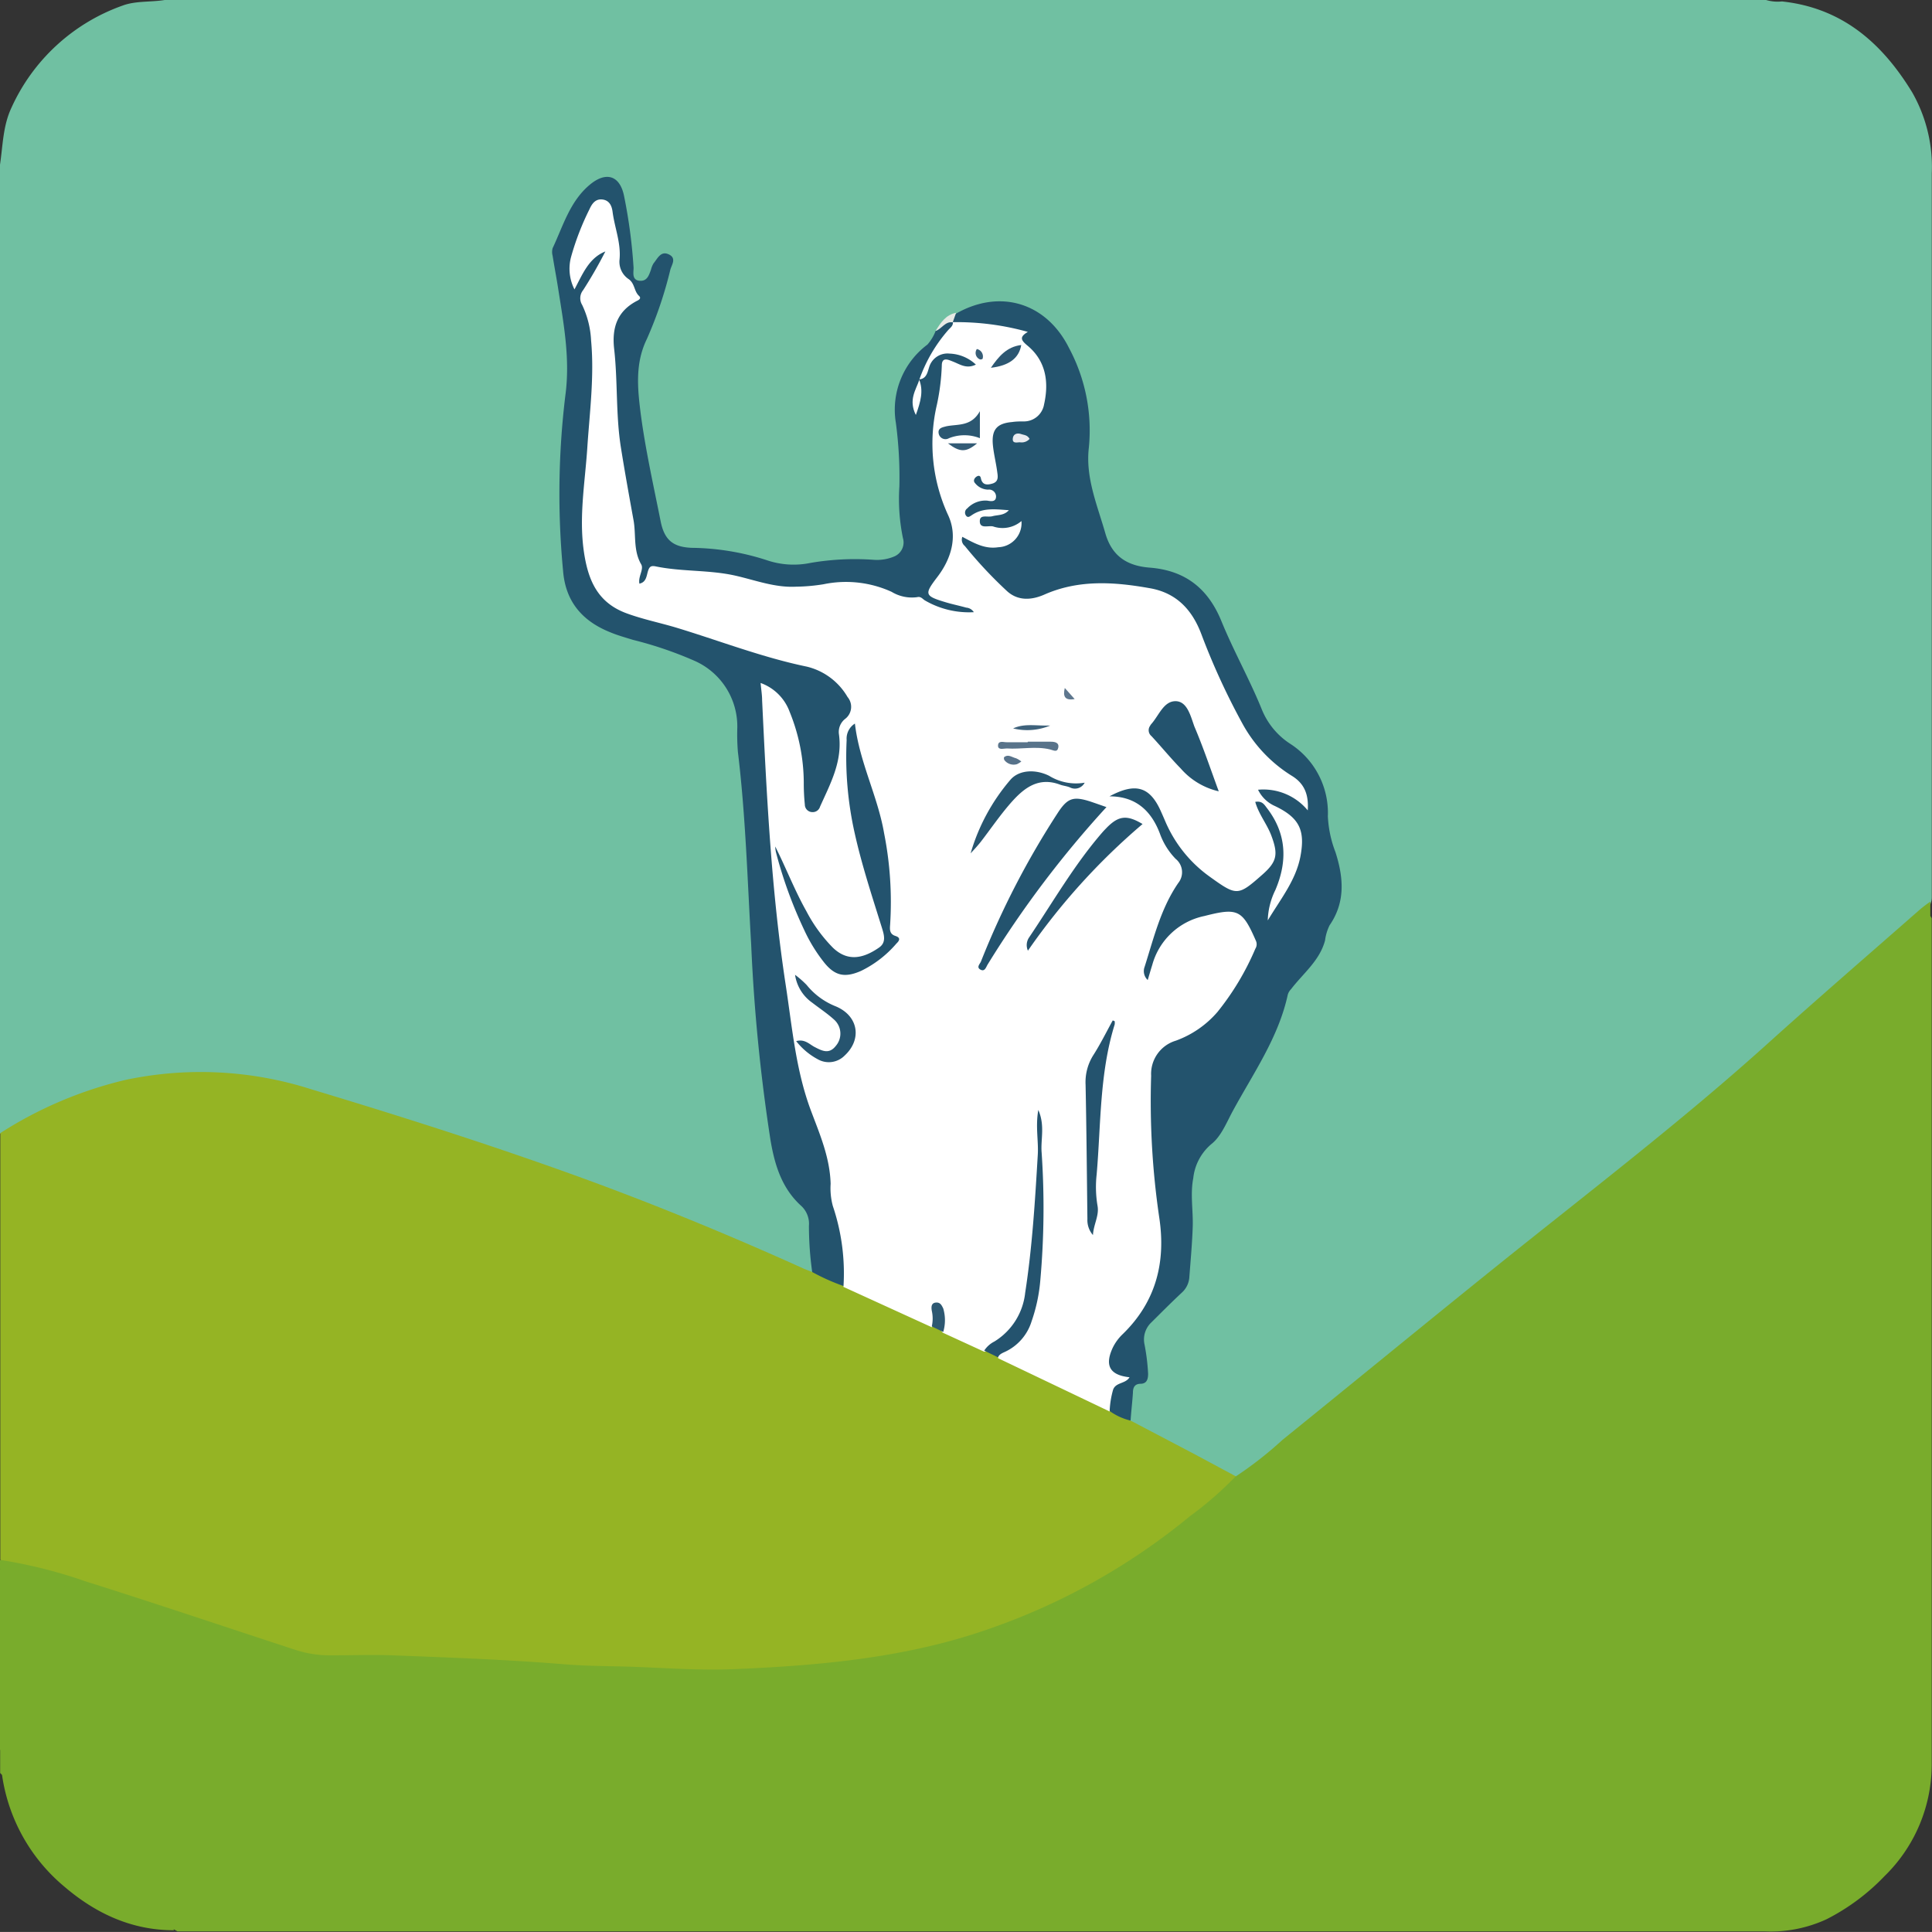 <svg xmlns="http://www.w3.org/2000/svg" viewBox="0 0 254.62 254.61"><rect x="0" y="0" width="254.62" height="254.61" fill="#333333" stroke="none"/><defs><style>.cls-2{fill:#79ac2c}.cls-4{fill:#23536d}.cls-6{fill:#fff}.cls-7{fill:#24536e}.cls-10{fill:#23536e}</style></defs><g id="Capa_2" data-name="Capa 2"><g id="Capa_1-2" data-name="Capa 1"><path d="M0 149.37V21.7c.38-2.53.38-5.12 1.52-7.53A25.4 25.4 0 0 1 16.17.73C17.91.09 19.86.3 21.7 0h211.05a5.51 5.51 0 0 0 2.1.19c7.93.85 13.2 5.48 17.17 12a19.78 19.78 0 0 1 2.57 10.66v95.39a2.26 2.26 0 0 1-.92 1.84c-3 2.71-6.14 5.3-9.15 8-2.1 1.9-4.22 3.79-6.37 5.63-3.08 2.63-6.06 5.36-9.13 8-2.77 2.38-5.54 4.77-8.31 7.14-4.29 3.66-8.75 7.1-13.19 10.58q-9 7.11-18 14.35c-6.09 4.9-12.11 9.89-18.17 14.82-2.32 1.89-4.61 3.83-6.95 5.7a2.11 2.11 0 0 1-1.67.59c-2.76-.83-5.06-2.59-7.65-3.76-1.62-.72-3.19-1.58-4.76-2.41-.68-.35-1.38-.68-1.65-1.49a7.26 7.26 0 0 1 .1-3.92 1.77 1.77 0 0 1 .66-1.17c1.37-.74 1.34-2 1-3.17a5.77 5.77 0 0 1 2-6.41c1.07-.85 1.87-2 2.89-2.93a3.92 3.92 0 0 0 1-2.82c.28-3.55.34-7.1.34-10.66a7 7 0 0 1 2.47-5.81 12 12 0 0 0 2.36-3.53 129.75 129.75 0 0 0 6.27-11.68 31.26 31.26 0 0 0 1.14-3.47 7.88 7.88 0 0 1 2.49-3.76c.15-.13 0 .07.11-.1 2.84-4.47 5.81-8.94 4.07-14.66a28.18 28.18 0 0 1-1.3-6.7 9 9 0 0 0-3.8-7.19c-3.44-2.36-5-5.86-6.57-9.48-1.42-3.32-3-6.56-4.68-9.77-1.54-3-4.35-4.14-7.51-4.52a17.42 17.42 0 0 1-3-.63 4.77 4.77 0 0 1-3.09-2.93 31.56 31.56 0 0 1-2.76-15.3c.34-4.34-1.25-8.24-3.38-11.85-2.44-4.13-7.11-5.47-11.73-3.73a14.8 14.8 0 0 1-1.55.63c-1.54.12-1.85 1.54-2.6 2.49a14.35 14.35 0 0 1-1.6 2.19c-2.61 2.91-4 6.25-3.12 10.22a35.68 35.68 0 0 1 .32 6.69c.06 2.23-.2 4.48.31 6.69.73 3.18-1.29 4.68-4.11 4.46a41.6 41.6 0 0 0-9.85.65 8.7 8.7 0 0 1-4.21-.43 44 44 0 0 0-10.78-1.9c-2.22-.18-3.54-1.09-4-3.28-.82-3.88-1.77-7.73-2.32-11.66-.29-2.06-.58-4.12-.8-6.19a13.2 13.2 0 0 1 1.11-7.15 83.1 83.1 0 0 0 2.82-7.88 1.9 1.9 0 0 0 .07-1.75c-.75 0-.84.66-1.11 1.11-.49.83-1.09 1.56-2.16 1.35S82.85 36 82.8 35.14c-.13-2.5-.68-4.93-1-7.4a9.85 9.85 0 0 0-.53-2.22c-.55-1.47-1.59-1.82-2.88-.94a10.54 10.54 0 0 0-3.09 3.91c0 .09-.06.2-.11.28-2.55 3.45-1.48 7.16-.79 10.84.37 2 .68 4 1 6s-.15 4-.32 5.92c-.2 2.28-.46 4.54-.53 6.83a78.65 78.65 0 0 0-.26 8.68c.22 2.78.18 5.58.52 8.36.46 3.76 2.6 6 6 7.33 3.1 1.16 6.37 1.76 9.43 3a11.81 11.81 0 0 1 6.11 4.81A9 9 0 0 1 97.71 95c.09 6.76 1.14 13.46 1.34 20.22.16 5.12.45 10.25.86 15.36a166.56 166.56 0 0 0 2.45 20.42 13.41 13.41 0 0 0 3.59 7.28 4.28 4.28 0 0 1 1.3 3.16 24.65 24.65 0 0 0 .24 4.11 2.34 2.34 0 0 1-.35 2c-.75.59-1.44.17-2.13-.13-5.65-2.41-11.24-5-17-7.23Q69.39 153 50.22 147.1c-4.37-1.33-8.7-2.82-13.15-3.87a44.44 44.44 0 0 0-27.88 2.14 56.14 56.14 0 0 0-6.82 3.38c-.69.43-1.37 1.13-2.37.62Z" style="fill:#70c0a2"/><path class="cls-2" d="M0 230.61v-23.82a2.31 2.31 0 0 1 2.05-.11c8.08 1.89 15.92 4.6 23.78 7.23 4.44 1.49 8.87 3 13.34 4.36a9.8 9.8 0 0 0 3.31.44c5.65-.19 11.29.08 16.92.37 6.69.34 13.38.75 20.07 1.1s13.52.58 20.28.3c10.69-.45 21.25-1.75 31.42-5.34a86.16 86.16 0 0 0 26.19-14.73c6.08-5 12-10.14 18.12-15.1 5.63-4.57 11.32-9.08 16.91-13.7 5.05-4.17 10.23-8.17 15.37-12.22s10.42-8.25 15.51-12.53c2.59-2.17 5.05-4.51 7.66-6.66 2.22-1.83 4.26-3.85 6.48-5.69a22.71 22.71 0 0 0 3.88-3.59 16 16 0 0 1 2.48-2 106 106 0 0 1 9.18-7.89c.47-.34 1.11-1.13 1.63 0v111.31a20.56 20.56 0 0 1-6.21 14.91 28.29 28.29 0 0 1-7.67 5.7 17.61 17.61 0 0 1-8.14 1.59H23.39c-2.28-1.4-5-1.31-7.42-2.37C7.35 248.43 2.2 241.94.89 232.51a2.77 2.77 0 0 0-.89-1.9Z"/><path d="m149 187.22 7.28 3.82c2.2 1.16 4.39 2.35 6.58 3.52.32.85-.24 1.36-.77 1.82-9.79 8.63-20.63 15.49-33.16 19.45a93.92 93.92 0 0 1-18.93 3.84 149.08 149.08 0 0 1-19.47.84c-6-.19-12-.42-17.95-.76-5.22-.29-10.45-.54-15.67-.8-5-.24-10-.13-14.94-.27-2.57-.07-4.93-1.19-7.35-1.94-6.17-1.91-12.22-4.16-18.38-6.11-4.8-1.52-9.62-3-14.52-4.1a3.06 3.06 0 0 1-1.68-1v-56.2a53.17 53.17 0 0 1 16.46-7 47.79 47.79 0 0 1 24.5 1.22c11.82 3.56 23.57 7.3 35.18 11.5 10 3.63 19.89 7.7 29.62 12.09.42.19.85.34 1.27.51 1-.49 1.79.21 2.65.54.6.23 1.06.74 1.72.86 3.91 1.55 7.7 3.36 11.47 5.21.68.08 1.08.76 1.77.83a38.18 38.18 0 0 1 5.33 2.52 6.73 6.73 0 0 1 2 .94c5 2 9.73 4.53 14.54 6.92a3.85 3.85 0 0 1 2.45 1.75Z" style="fill:#95b424"/><path class="cls-2" d="M254.4 118.83v1.83a56.42 56.42 0 0 0-6.91 5.74c-2 2-4.41 3.73-6.46 5.79a44.61 44.61 0 0 1-4 3.56 13.89 13.89 0 0 0-3.4 3.07c-.75 1.14-2.05 1.77-3.07 2.67l-6.41 5.6c-2.39 2.09-4.86 4.1-7.34 6.09-4.15 3.32-8.35 6.59-12.53 9.87-3.37 2.65-6.78 5.27-10.12 7.95-2.88 2.31-5.68 4.71-8.54 7-4.27 3.47-8.59 6.87-12.83 10.37-3.82 3.15-7.63 6.32-11.36 9.57-12.15 10.62-25.94 18-41.88 21a130.18 130.18 0 0 1-16.61 1.94c-5.49.32-11 .33-16.46.17-5.31-.16-10.65-.24-15.95-.8-1.91-.21-3.86-.21-5.77-.27-3.35-.1-6.7-.3-10-.46-4.63-.22-9.25-.11-13.87-.27-2.09-.07-4-1-6-1.67-9.89-3.15-19.62-6.78-29.66-9.45L0 206.8v-1.22a63.53 63.53 0 0 1 11.22 2.81c9.21 2.9 18.38 6 27.57 9a14.7 14.7 0 0 0 4.79.77c2.75 0 5.5-.1 8.24 0 7.5.29 15 .56 22.49 1.17 2.17.18 4.37.23 6.54.27 5.28.08 10.56.6 15.85.38 11.65-.49 23.21-1.53 34.28-5.53a85.64 85.64 0 0 0 25.87-14.65 45.84 45.84 0 0 0 5.95-5.18 49.34 49.34 0 0 0 6.21-4.85c9.6-7.76 19.14-15.6 28.76-23.33 11.77-9.45 23.76-18.62 35-28.73 6.65-6 13.42-11.84 20.14-17.74a15.55 15.55 0 0 1 1.49-1.14ZM22.92 254.39c-5.59 0-10.32-2.23-14.44-5.75A23.48 23.48 0 0 1 .28 234c0-.12-.17-.23-.26-.34v-3.05c1 0 1.45.54 1.53 1.52a21.58 21.58 0 0 0 5.14 12.49 22.35 22.35 0 0 0 14.47 8.24c1.04.14 1.59.54 1.76 1.53Z"/><path class="cls-4" d="M149 187.22a7.75 7.75 0 0 1-2.7-1.22 2.62 2.62 0 0 1 .17-3.38c.41-.58.56-.83 0-1.44-1.24-1.28-1-3.41.53-5.1a31.4 31.4 0 0 0 3.2-4.06 15.52 15.52 0 0 0 2.09-10.56 129.8 129.8 0 0 1-1.14-13.5 59.55 59.55 0 0 1 0-6.68c.19-2.12 1.09-3.79 3.09-4.51 5.56-2 8.14-6.64 10.34-11.58.68-1.52-.76-2.62-1.43-3.81-.47-.83-1.39-.63-2.22-.45s-1.4.28-2.08.46a8.24 8.24 0 0 0-6 5.17c-.19.47-.3 1-.51 1.44s-.37 1.47-1.26 1.21-.91-1.09-.77-1.8a45.12 45.12 0 0 1 1.73-6 23.83 23.83 0 0 1 2.33-4.79 2.34 2.34 0 0 0-.13-3.18 13.67 13.67 0 0 1-2.15-3.66c-1-2.28-2.54-3.92-5.23-4.06-.52 0-1.11-.14-1.2-.73s.5-.86 1-1c3.43-1 5.19-1.19 7 2.62a29.88 29.88 0 0 0 2.43 4.57 16.12 16.12 0 0 0 5.94 5.12 2.16 2.16 0 0 0 2.64-.33c3.44-2.71 3.54-3.28 1.24-7.88a3.86 3.86 0 0 1-.68-1.83c0-.89.53-1.15 1.3-.66a7.59 7.59 0 0 1 3.37 6.19 11.27 11.27 0 0 1-1.4 6.21c-.3.58-.52 1.19-.88 1.88 1.08-2.54 2.62-4.72 3.19-7.37a4.32 4.32 0 0 0-1.77-4.81c-.91-.66-1.72-1.43-2.59-2.13-.43-.34-.94-.74-.67-1.4a1.35 1.35 0 0 1 1.68-.71 9.69 9.69 0 0 1 4 1.59 3.2 3.2 0 0 0-1.55-2.17 21.52 21.52 0 0 1-8.19-9.88c-1.53-3.32-3.05-6.65-4.39-10.07a7.17 7.17 0 0 0-5.33-4.56c-4.67-1-9.34-1.35-13.94.57a5.39 5.39 0 0 1-6.65-1.41c-1-1.18-2.24-2.22-3.34-3.36a7.18 7.18 0 0 1-1.13-1.44c-.34-.59-.72-1.23-.21-1.83s1.23-.3 1.83 0c1.74.74 3.41 1 4.89-.65a9 9 0 0 1-3.06-.2c-.8-.16-1.6-.35-1.59-1.31s.91-1 1.69-1a1.33 1.33 0 0 0 .36 0 4 4 0 0 0-2.44.71 1 1 0 0 1-1.39-.16 1.15 1.15 0 0 1 .08-1.54 4.22 4.22 0 0 1 2.5-1.38c-.34-.4-.83-.49-1.14-.84a1.2 1.2 0 0 1-.31-1.52.91.91 0 0 1 1.33-.34c1.18.62 1.22-.13 1.12-.94a21.82 21.82 0 0 1-.48-3.31c.06-1.95 1.15-3.31 3.06-3.3 3.72 0 4.32-1.7 3.77-5.43-.22-1.52-1.29-2.7-2.13-4-1.32-2-3.15-2.21-5.23-2.21a12.28 12.28 0 0 1-3.89-.58 1 1 0 0 1-.3-.37 1.07 1.07 0 0 1 .62-1.21c5.81-3.3 11.91-1.4 14.87 4.55A23 23 0 0 1 143.5 59c-.46 3.95 1.11 7.56 2.17 11.27.9 3.14 3 4.32 5.87 4.54 4.67.37 7.66 2.75 9.41 7 1.63 4 3.76 7.76 5.38 11.77A9.75 9.75 0 0 0 170 98a10.83 10.83 0 0 1 5 9.57 15 15 0 0 0 1 4.73c1.06 3.32 1.35 6.56-.77 9.64a6.27 6.27 0 0 0-.6 2c-.71 2.68-2.89 4.34-4.47 6.41a1.77 1.77 0 0 0-.44.73c-1.23 5.68-4.56 10.38-7.26 15.36-.82 1.52-1.52 3.31-2.79 4.32a6.83 6.83 0 0 0-2.41 4.52c-.41 2.11 0 4.27-.07 6.4s-.28 4.46-.45 6.69a3 3 0 0 1-1 2c-1.37 1.28-2.69 2.61-4 3.91a3.09 3.09 0 0 0-.93 2.77 27.36 27.36 0 0 1 .5 4c0 .79-.22 1.31-1 1.32s-1 .5-1 1.18c-.08 1.24-.23 2.45-.31 3.67Z"/><path class="cls-4" d="M111.18 169.49a27.38 27.38 0 0 1-4.14-1.85 44.17 44.17 0 0 1-.43-6.08 3.22 3.22 0 0 0-1-2.62c-2.58-2.32-3.51-5.42-4.06-8.65A234.35 234.35 0 0 1 99 124.51c-.49-8.47-.73-17-1.75-25.4a28.38 28.38 0 0 1-.08-3.2 9.45 9.45 0 0 0-5.68-8.84 50.34 50.34 0 0 0-8.06-2.74c-1-.31-2.05-.6-3-1-3.65-1.46-5.89-4-6.22-8.08a107.17 107.17 0 0 1 .3-23.14c.64-4.78-.2-9.29-.92-13.89-.23-1.5-.52-3-.76-4.51a1.9 1.9 0 0 1 0-1c1.38-2.92 2.26-6.14 4.87-8.34 2.16-1.82 4-1.27 4.55 1.48a68.86 68.86 0 0 1 1.25 9.45c0 .59-.25 1.6.77 1.7s1.25-.72 1.52-1.45a3.15 3.15 0 0 1 .34-.84c.53-.63.94-1.68 2-1.19s.41 1.35.22 2a53.07 53.07 0 0 1-3.11 9.18c-1.51 3.1-1.24 6.3-.83 9.59.62 4.84 1.7 9.6 2.65 14.38.49 2.48 1.62 3.45 4.17 3.53a33.11 33.11 0 0 1 9.77 1.61 11 11 0 0 0 5.85.37 34.65 34.65 0 0 1 8.2-.41 5.89 5.89 0 0 0 2.82-.44 2 2 0 0 0 1.13-2.41 25.63 25.63 0 0 1-.47-6.82 54.31 54.31 0 0 0-.46-8.35 10.71 10.71 0 0 1 4.16-10.34 6 6 0 0 0 1.08-1.8c.77-.35 1-1.78 2.26-1.14.44.79 0 1.35-.5 1.9A22.47 22.47 0 0 0 121.3 50a9.06 9.06 0 0 0-.41 1.81 6.45 6.45 0 0 1 .48-1.9c.6-1 1-2.12 1.66-3.08 1.26-1.76 4.63-.88 5.59.66.35.56 0 1-.54 1.19a2.66 2.66 0 0 1-1.94-.08c-.83-.27-1.32.06-1.39.88-.22 2.88-1 5.68-1.23 8.57a16.7 16.7 0 0 0 1.57 8.16 9.18 9.18 0 0 1-1.28 10.51c-.65.78-.49 1.26.36 1.64 1 .45 2.14.66 3.19 1 .59.2 1.33.45 1.2 1.15s-.9.71-1.53.72a5.65 5.65 0 0 1-2-.2c-2.53-.89-5.17-1.47-7.66-2.43a16.52 16.52 0 0 0-9.41-1 17.86 17.86 0 0 1-8.74-.54 34.34 34.34 0 0 0-8.71-1.32c-.87 0-1.71-.21-2.57-.31s-1.81-.17-2.35.89a1 1 0 0 1-1.28.59c-.54-.21-.6-.76-.66-1.28-.62-5-1.16-10.06-2.28-15a36.58 36.58 0 0 1-.68-6.5c-.15-3.65-.51-7.3-.43-11 0-1.37 1-2.18 1.82-3.06 1.23-1.3 1.25-1.51.14-3a6.41 6.41 0 0 1-1.36-3.79 34.25 34.25 0 0 0-.76-5.11 1.14 1.14 0 0 0-.83-1 .78.78 0 0 0-.88.47c-1.26 2.49-2.58 5-2.63 8.26a13.72 13.72 0 0 1 2.49-3c.49-.39 1.08-.78 1.66-.38s.28 1.12 0 1.65a34.45 34.45 0 0 1-2.13 3.53 2.42 2.42 0 0 0-.27 2.44 22.57 22.57 0 0 1 1.19 10.2c-.23 3.34-.46 6.68-.77 10-.14 1.57-.24 3.15-.45 4.7a28 28 0 0 0 .74 9.96 6.39 6.39 0 0 0 3.58 4.49 15.22 15.22 0 0 0 3.42 1.29c3.57.84 7 2 10.52 3.16s7 2.17 10.55 3a9.05 9.05 0 0 1 5.79 4.16 2.89 2.89 0 0 1-.27 3.9 3.51 3.51 0 0 0-.78 2.7c.26 3-.81 5.69-2.17 8.29-.44.84-1 1.44-2 1.2a1.84 1.84 0 0 1-1.45-1.92c0-1.68-.19-3.35-.33-5a23.76 23.76 0 0 0-1.93-7 3.93 3.93 0 0 0-1.67-1.87 2 2 0 0 0-.27 1.59c.42 4.7.39 9.43.85 14.13.16 1.62-.09 3.24.1 4.87.88 7.5 1.9 15 2.84 22.48a63 63 0 0 0 4.1 15.54 23.59 23.59 0 0 1 1.25 6.71c.22 2.41 1.14 4.63 1.39 7a33.24 33.24 0 0 1 .09 4.57 1.19 1.19 0 0 1-.65 1.2Z"/><path d="M125.56 42.48c-1-.16-1.45.88-2.26 1.14.66-1.08 1.34-2.13 2.71-2.4Z" style="fill:#e7eae5"/><path class="cls-6" d="M121.17 50a19.93 19.93 0 0 1 3.83-6.54c.26-.28.63-.53.58-1a34.62 34.62 0 0 1 9.88 1.28c-1.13.67-.92 1.08-.07 1.79 2.43 2 2.88 4.77 2.21 7.76a2.69 2.69 0 0 1-2.69 2.25c-.51 0-1 0-1.52.08-2 .17-2.72 1-2.54 3 .11 1.16.4 2.3.56 3.46.08.63.28 1.38-.62 1.65-.68.2-1.33.23-1.52-.7-.06-.32-.26-.41-.55-.23s-.52.56-.21.88a2.25 2.25 0 0 0 1.71.85.92.92 0 0 1 1.05.89c0 .75-.65.65-1.15.56a3.28 3.28 0 0 0-2.64 1.02.67.67 0 0 0-.17.95c.25.35.53.09.78-.07 1.48-1 3.11-.76 4.87-.64-.65.72-1.46.6-2.16.79s-1.7-.3-1.67.7 1.13.5 1.75.65a3.84 3.84 0 0 0 3.74-.71 3.18 3.18 0 0 1-3.06 3.45c-1.79.28-3.22-.57-4.73-1.37a1.05 1.05 0 0 0 .32 1.2 56.92 56.92 0 0 0 5.51 5.9c1.46 1.38 3.29 1.26 5 .5 4.55-2 9.24-1.66 13.93-.82 3.4.61 5.49 2.76 6.72 6a92.13 92.13 0 0 0 5.38 11.74 18.55 18.55 0 0 0 6.6 7c1.61 1 2.2 2.43 2.06 4.53a7.59 7.59 0 0 0-6.55-2.72 4.48 4.48 0 0 0 2.25 2.16c3.25 1.56 4 3.24 3.31 6.75-.63 3.08-2.56 5.46-4.28 8.31a9.64 9.64 0 0 1 1-4c1.62-3.8 1.49-7.41-1.09-10.78-.37-.48-.64-1-1.56-.84.46 1.64 1.56 2.93 2.13 4.47.9 2.42.76 3.39-1.16 5.09-3.24 2.86-3.39 2.87-6.91.34a17.27 17.27 0 0 1-5.88-7.25c-.18-.42-.36-.84-.55-1.26-1.46-3.38-3.34-4-6.84-2.12 3.44 0 5.49 1.87 6.64 4.9a9.22 9.22 0 0 0 2.08 3.34 2.26 2.26 0 0 1 .36 3.16c-2.32 3.36-3.24 7.27-4.45 11.07a1.6 1.6 0 0 0 .41 1.74c.23-.77.41-1.4.6-2a9 9 0 0 1 6.88-6.44c4.4-1.13 5-.82 6.8 3.32a1.11 1.11 0 0 1-.1 1 35.07 35.07 0 0 1-5 8.34 13.15 13.15 0 0 1-5.47 3.77 4.57 4.57 0 0 0-3.26 4.63 105.3 105.3 0 0 0 1.07 18.69c.89 5.9-.44 11.1-4.81 15.35a6.22 6.22 0 0 0-1.34 1.84c-1.06 2.31-.37 3.57 2.23 3.85-.52.89-1.83.64-2.17 1.66a12 12 0 0 0-.45 2.85l-14.7-7.02a1.35 1.35 0 0 1 .68-1.28c3.33-2.11 3.88-5.57 4.22-9 .54-5.45.43-10.94.7-16.41.05-1-.3-1.9-.3-2.62.56 2 .1 4.27.13 6.53s-.16 4.76-.32 7.14-.68 4.62-.87 6.94a8.84 8.84 0 0 1-4 7 3.55 3.55 0 0 1-2.08.84l-5.44-2.5c-.65-.62-.24-1.52-.65-2.42-.31.65-.16 1.41-.82 1.69l-11.63-5.31a27.73 27.73 0 0 0-1.4-10.66 9 9 0 0 1-.29-2.93c-.1-3.48-1.43-6.53-2.6-9.65-2-5.34-2.47-11-3.32-16.54-1.9-12.43-2.51-25-3.11-37.52 0-.7-.12-1.41-.2-2.29a6.35 6.35 0 0 1 3.82 3.78 25 25 0 0 1 1.87 9.35 27.69 27.69 0 0 0 .14 2.89 1 1 0 0 0 1 1 1 1 0 0 0 1-.71c1.37-3.06 3-6 2.49-9.59a2.18 2.18 0 0 1 .84-2 2 2 0 0 0 .3-2.87 8.51 8.51 0 0 0-5.35-4c-5.84-1.21-11.38-3.36-17.05-5.09-2.23-.68-4.52-1.13-6.72-1.94-3.92-1.44-5.12-4.51-5.65-8.27-.63-4.56.17-9 .47-13.53.31-4.71.94-9.41.5-14.16a12.2 12.2 0 0 0-1.18-4.69 1.69 1.69 0 0 1 .13-1.94 58.13 58.13 0 0 0 2.93-5.1c-2.19.87-3 3-4.07 5a6 6 0 0 1-.44-4.31 35.29 35.29 0 0 1 2.41-6.24c.31-.68.75-1.4 1.69-1.3s1.26.84 1.36 1.61c.27 2.11 1.13 4.12.92 6.31a2.74 2.74 0 0 0 1.15 2.54c.88.57.74 1.62 1.41 2.24.35.32 0 .54-.28.67-2.56 1.34-3.29 3.49-3 6.24.5 4.34.21 8.75.9 13.08.51 3.21 1.09 6.41 1.67 9.61.34 1.92-.06 3.94 1 5.78.39.66-.43 1.63-.23 2.55.9-.19.93-1 1.12-1.63s.42-.76 1-.65c3.49.73 7.12.44 10.59 1.24 2.62.6 5.16 1.58 7.91 1.44a24.5 24.5 0 0 0 3.64-.32 14.51 14.51 0 0 1 8.98 1 5.14 5.14 0 0 0 3.36.7c.52-.13.73.27 1.06.45a11.55 11.55 0 0 0 6.41 1.53 1.29 1.29 0 0 0-1-.6c-.88-.25-1.78-.43-2.65-.69-2.88-.86-2.9-1.06-1.14-3.37s2.74-5.27 1.4-8.14a22.53 22.53 0 0 1-1.47-14.57 29.26 29.26 0 0 0 .64-5.12c0-1.23.9-.76 1.49-.53.91.35 1.76 1 3 .39a5.33 5.33 0 0 0-3.48-1.45 2.52 2.52 0 0 0-2.68 1.8c-.21.63-.33 1.52-1.31 1.6Z"/><path class="cls-7" d="M129.71 178a3.44 3.44 0 0 1 1.34-1.2 8.61 8.61 0 0 0 4.06-6.43c.93-6 1.3-12.1 1.66-18.18.11-1.84-.32-3.7.07-5.91.91 2.07.29 3.89.44 5.64a107.53 107.53 0 0 1-.17 16.74 21.93 21.93 0 0 1-1.16 5.49 6.56 6.56 0 0 1-3.48 4c-.36.17-.76.31-.94.73Z"/><path d="M122.8 174.81a4.67 4.67 0 0 0 0-2.07c-.07-.43-.1-1 .51-1.07s.79.35 1 .77a5.45 5.45 0 0 1 0 3.1Z" style="fill:#2d5872"/><path d="M135.69 57.84a1.39 1.39 0 0 1-1.27.45c-.39 0-1.06.22-.93-.57.09-.55.59-.68 1.07-.52s.82.12 1.13.64Z" style="fill:#ebecf0"/><path class="cls-6" d="M121.13 50c.6 1.51.21 2.92-.43 4.69-1-2 0-3.27.47-4.66Z"/><path class="cls-10" d="M102.17 111.56c1.45 2.88 2.57 5.81 4.11 8.54a20 20 0 0 0 3.48 4.79c1.95 1.88 4 1.44 6.08 0 1-.68.67-1.7.38-2.64-1.31-4.21-2.7-8.4-3.64-12.72a45.81 45.81 0 0 1-1-12 2.34 2.34 0 0 1 1.09-2.17c.59 5.07 3 9.55 3.84 14.42a46.67 46.67 0 0 1 .8 12.09c-.05.62-.09 1.23.7 1.48s.46.69.13 1a14.45 14.45 0 0 1-4.67 3.61c-2.18.95-3.49.64-4.94-1.22a20.94 20.94 0 0 1-2.53-4.15 58.15 58.15 0 0 1-3.73-10.25 3.87 3.87 0 0 1-.1-.78ZM145.82 106.37a136.66 136.66 0 0 0-15.65 20.73c-.22.35-.37 1-.95.69s-.07-.75.06-1.07A110.37 110.37 0 0 1 139.49 107c1.23-1.84 2-2.06 4.14-1.39.68.23 1.37.47 2.19.76ZM160.62 104.29a9.43 9.43 0 0 1-5-3c-1.34-1.37-2.56-2.87-3.87-4.28a1 1 0 0 1-.18-1.35 1.1 1.1 0 0 1 .17-.25c1-1.13 1.62-3 3.18-3s2 2 2.49 3.34c1.16 2.72 2.09 5.5 3.21 8.54Z"/><path class="cls-7" d="M146.9 134.58a1.35 1.35 0 0 1 0 .45c-2 6.44-1.8 13.14-2.37 19.75a14.89 14.89 0 0 0 .11 4.11c.25 1.32-.51 2.42-.6 3.88a3 3 0 0 1-.73-2.11c-.07-5.9-.12-11.8-.24-17.69a6.66 6.66 0 0 1 1-3.88c.95-1.48 1.73-3.07 2.58-4.61ZM150.58 108.6a86.36 86.36 0 0 0-15.11 16.69 1.79 1.79 0 0 1 .14-1.72c3.17-4.7 6-9.66 9.74-13.95.17-.19.35-.37.52-.55 1.57-1.58 2.65-1.7 4.71-.47Z"/><path d="M104.78 128.47a12.56 12.56 0 0 1 1.53 1.34 9.34 9.34 0 0 0 3.84 2.82c3 1.26 3.47 4.35 1.17 6.48a2.93 2.93 0 0 1-3.51.51 9 9 0 0 1-2.88-2.41c1.13-.31 1.73.41 2.42.77 1 .52 1.92 1 2.81-.15a2.47 2.47 0 0 0-.22-3.44c-.9-.82-1.92-1.49-2.89-2.24a5.45 5.45 0 0 1-2.27-3.68Z" style="fill:#26546f"/><path d="M127.92 112.46a26 26 0 0 1 5.25-9.7c1.14-1.31 3.29-1.41 5.09-.52a6.76 6.76 0 0 0 4.69.91 1.44 1.44 0 0 1-1.95.62c-.43-.18-.89-.21-1.29-.36-2.88-1.08-4.8.48-6.49 2.4-1.44 1.64-2.67 3.46-4 5.18-.41.51-.87 1.01-1.3 1.47Z" style="fill:#27556f"/><path d="M129.14 54.19v3.56a5.51 5.51 0 0 0-4.07 0 .91.91 0 0 1-1.35-.57c-.18-.78.5-.86 1-1 1.52-.31 3.28.06 4.42-1.99Z" style="fill:#2b5771"/><path d="M135.47 97.75h3c.51 0 1.14.1 1 .78s-.62.35-1.08.24c-1.89-.46-3.82 0-5.72-.13-.41 0-1.12.25-1.14-.35 0-.76.75-.45 1.18-.47h2.72Z" style="fill:#58738a"/><path d="M130.59 48.47c1-1.46 2.08-2.77 4-3-.29 1.73-1.59 2.72-4 3Z" style="fill:#2c5772"/><path d="M128.77 58.43c-1.45 1.21-2.26 1.2-3.84 0Z" style="fill:#335b75"/><path d="M133.52 96c1.48-.69 3-.33 4.89-.38a7.85 7.85 0 0 1-4.89.38Z" style="fill:#3e627b"/><path d="M134.6 100.36a3.26 3.26 0 0 1-.57.35 1.54 1.54 0 0 1-1.64-.51.48.48 0 0 1-.06-.41c.55-.43 1 0 1.57.14a2.82 2.82 0 0 1 .7.43Z" style="fill:#57728a"/><path d="m140.33 90.67 1.3 1.46c-1.36.24-1.55-.42-1.3-1.46Z" style="fill:#5e778e"/><path d="M128.74 46a1 1 0 0 1 .76 1.27c0 .06-.27.14-.36.09a.91.91 0 0 1-.4-1.36Z" style="fill:#375e77"/></g></g></svg>
